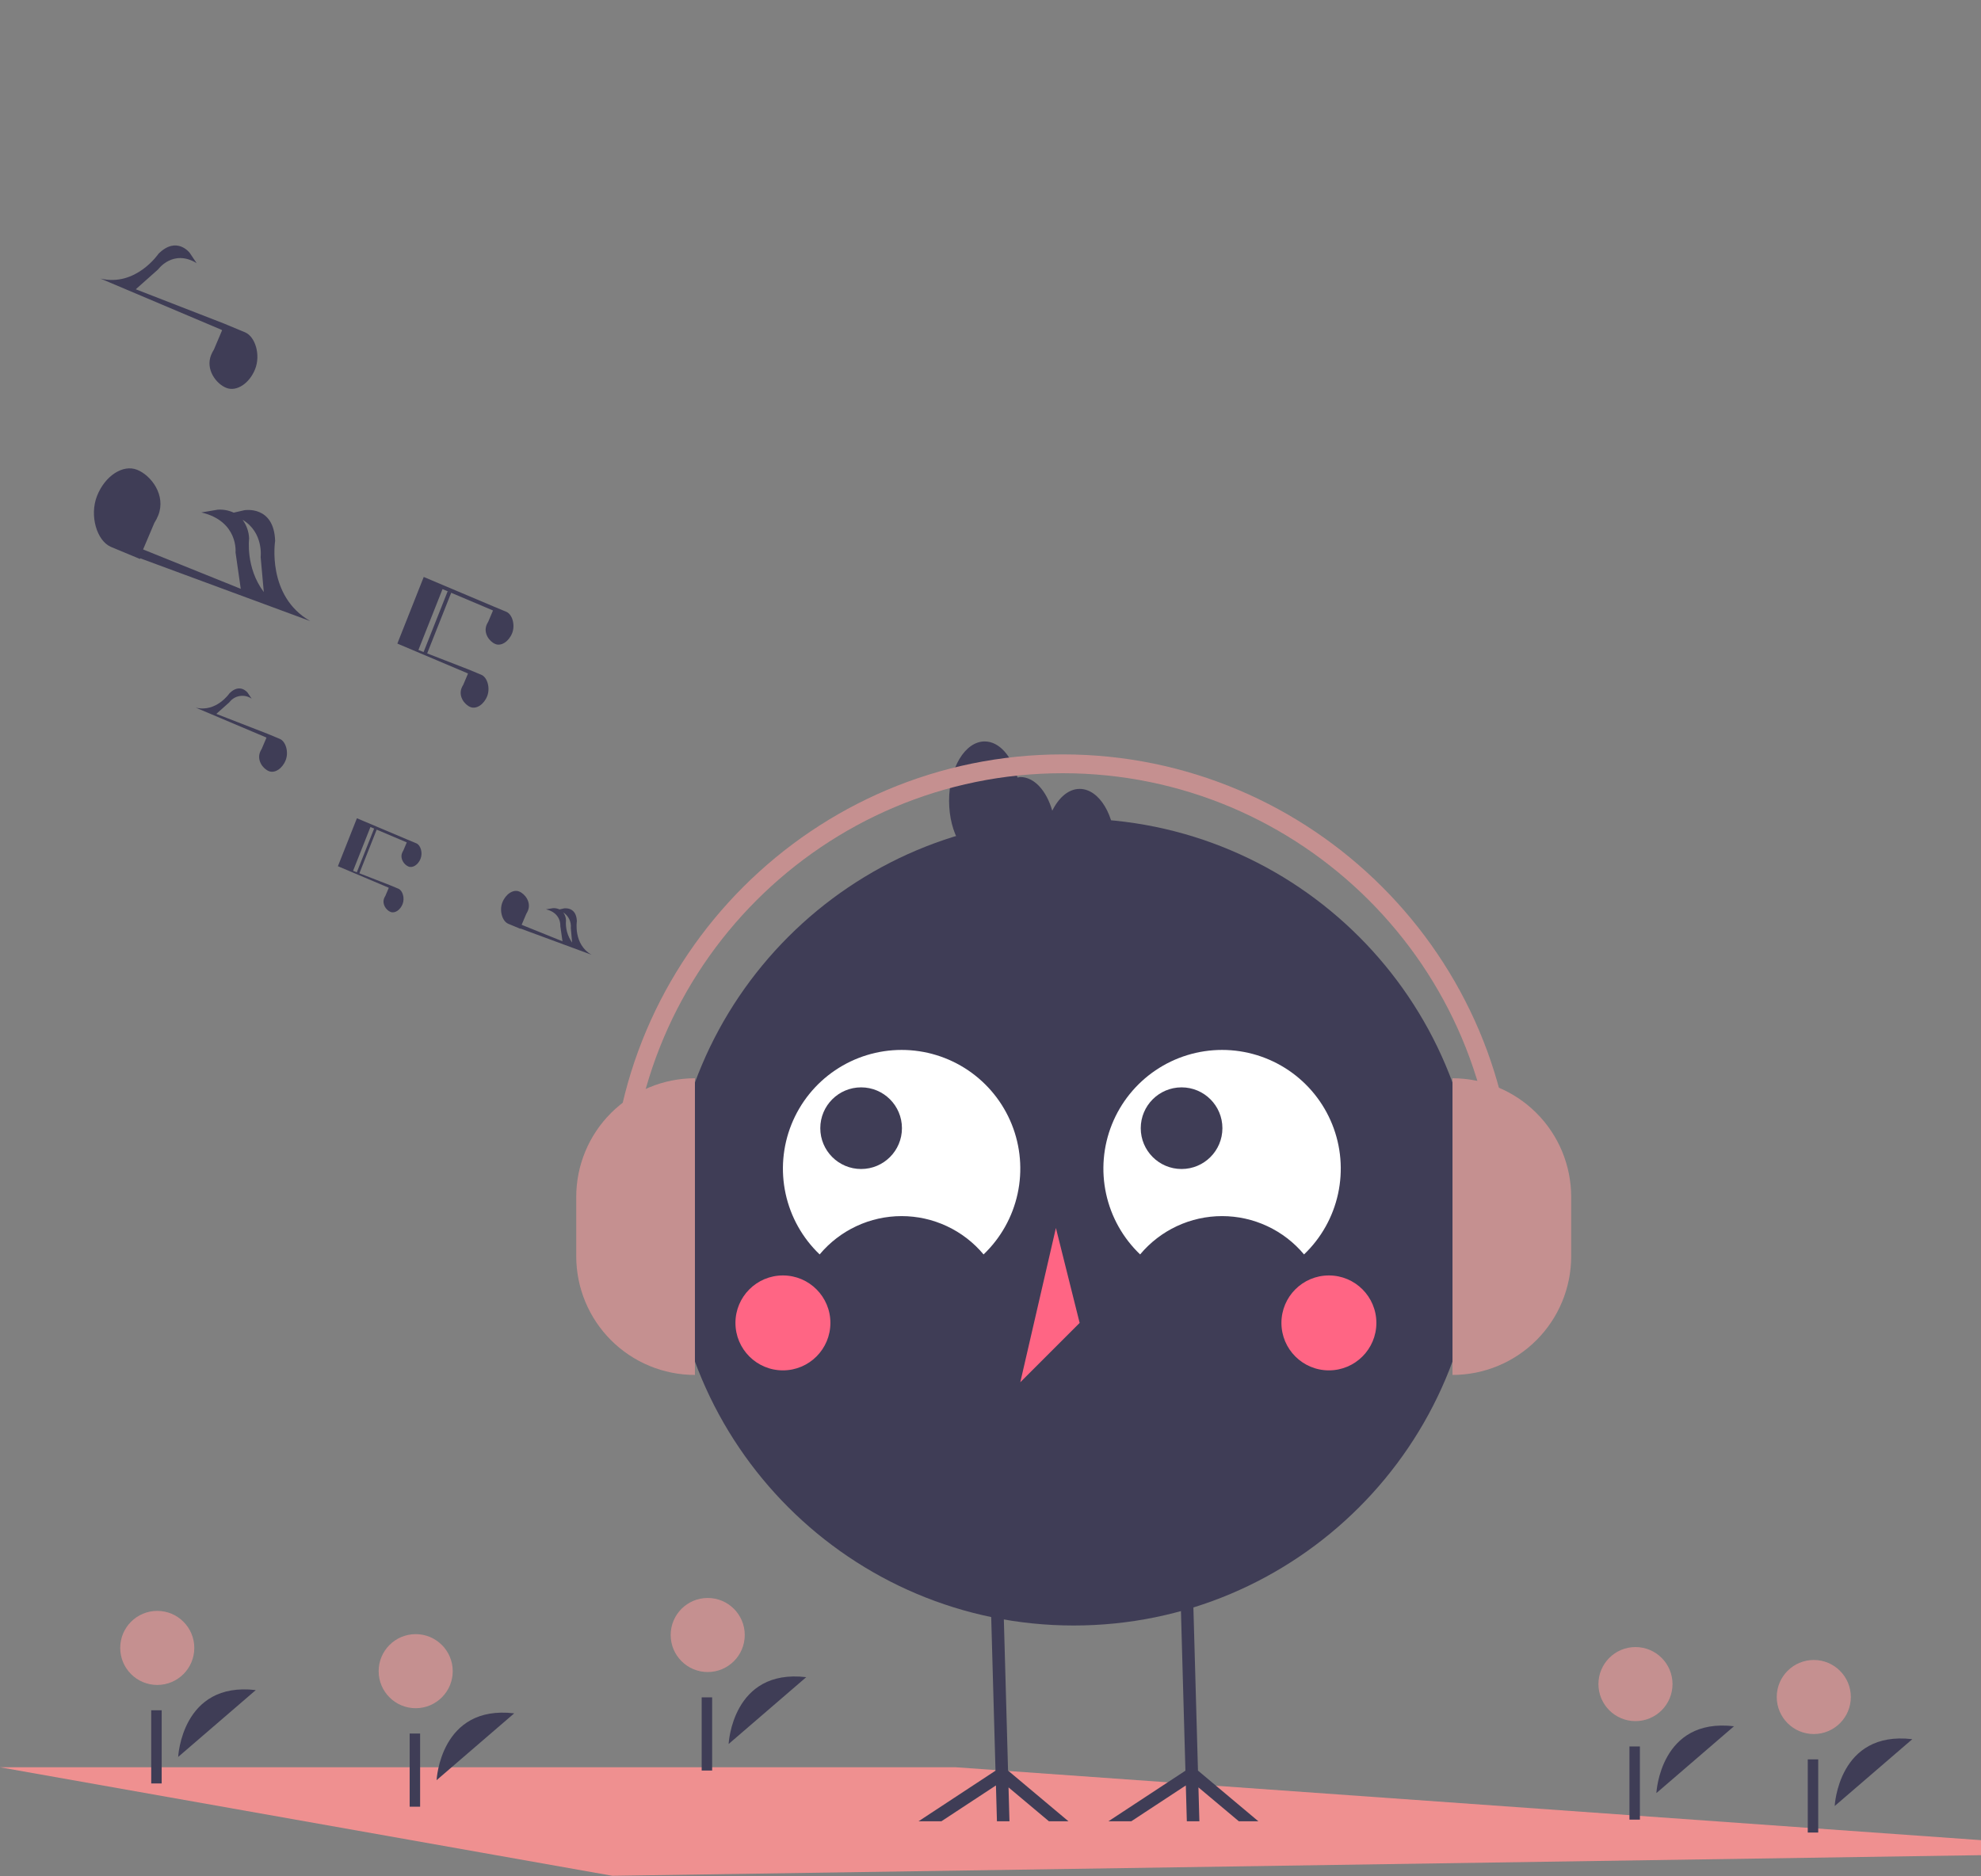 <svg width="816" height="773" viewBox="0 0 816 773" fill="none" xmlns="http://www.w3.org/2000/svg">
<rect x="0" y="0" width="816" height="773" fill="#808080" stroke="none"/>
<g clip-path="url(#clip0_753_431)">
<path d="M887.772 763.25L252.263 772.831L0 728.121H393.817L887.772 763.25Z" fill="#EF9090"/>
<path d="M179.84 733.435C179.84 733.435 181.327 702.276 211.811 705.898L179.84 733.435Z" fill="#3F3D56"/>
<path d="M171.228 703.784C179.654 703.784 186.485 696.953 186.485 688.526C186.485 680.1 179.654 673.269 171.228 673.269C162.802 673.269 155.971 680.1 155.971 688.526C155.971 696.953 162.802 703.784 171.228 703.784Z" fill="#C59090"/>
<path d="M173.051 714.219H168.744V744.366H173.051V714.219Z" fill="#3F3D56"/>
<path d="M682.287 738.757C682.287 738.757 683.774 707.599 714.258 711.22L682.287 738.757Z" fill="#3F3D56"/>
<path d="M673.673 709.106C682.099 709.106 688.93 702.275 688.93 693.849C688.93 685.423 682.099 678.592 673.673 678.592C665.247 678.592 658.416 685.423 658.416 693.849C658.416 702.275 665.247 709.106 673.673 709.106Z" fill="#C59090"/>
<path d="M675.498 719.541H671.191V749.688H675.498V719.541Z" fill="#3F3D56"/>
<path d="M755.738 744.08C755.738 744.08 757.225 712.921 787.709 716.543L755.738 744.08Z" fill="#3F3D56"/>
<path d="M747.124 714.429C755.551 714.429 762.381 707.598 762.381 699.171C762.381 690.745 755.551 683.914 747.124 683.914C738.698 683.914 731.867 690.745 731.867 699.171C731.867 707.598 738.698 714.429 747.124 714.429Z" fill="#C59090"/>
<path d="M748.947 724.864H744.641V755.011H748.947V724.864Z" fill="#3F3D56"/>
<path d="M300.129 718.532C300.129 718.532 301.616 687.373 332.1 690.995L300.129 718.532Z" fill="#3F3D56"/>
<path d="M291.517 688.88C299.943 688.88 306.774 682.05 306.774 673.623C306.774 665.197 299.943 658.366 291.517 658.366C283.091 658.366 276.26 665.197 276.26 673.623C276.26 682.05 283.091 688.88 291.517 688.88Z" fill="#C59090"/>
<path d="M293.34 699.315H289.033V729.462H293.34V699.315Z" fill="#3F3D56"/>
<path d="M73.391 723.854C73.391 723.854 74.878 692.696 105.362 696.317L73.391 723.854Z" fill="#3F3D56"/>
<path d="M64.777 694.203C73.203 694.203 80.034 687.372 80.034 678.946C80.034 670.52 73.203 663.689 64.777 663.689C56.35 663.689 49.52 670.52 49.52 678.946C49.52 687.372 56.35 694.203 64.777 694.203Z" fill="#C59090"/>
<path d="M66.6 704.638H62.293V734.785H66.6V704.638Z" fill="#3F3D56"/>
<path d="M442.277 669.71C534.082 669.71 608.505 595.287 608.505 503.482C608.505 411.677 534.082 337.254 442.277 337.254C350.472 337.254 276.049 411.677 276.049 503.482C276.049 595.287 350.472 669.71 442.277 669.71Z" fill="#3F3D56"/>
<path d="M337.625 516.826C341.754 511.883 346.917 507.908 352.75 505.18C358.584 502.451 364.945 501.037 371.385 501.037C377.825 501.037 384.186 502.451 390.019 505.18C395.853 507.908 401.016 511.883 405.144 516.826C412.209 510.082 417.091 501.377 419.163 491.833C421.235 482.289 420.4 472.343 416.768 463.278C413.135 454.212 406.871 446.442 398.782 440.969C390.694 435.496 381.151 432.571 371.385 432.571C361.619 432.571 352.076 435.496 343.987 440.969C335.899 446.442 329.634 454.212 326.002 463.278C322.369 472.343 321.535 482.289 323.607 491.833C325.679 501.377 330.561 510.082 337.625 516.826Z" fill="white"/>
<path d="M469.631 516.826C473.76 511.883 478.923 507.908 484.756 505.179C490.59 502.451 496.951 501.037 503.391 501.037C509.83 501.037 516.192 502.451 522.025 505.179C527.859 507.908 533.022 511.883 537.15 516.826C544.214 510.082 549.097 501.377 551.169 491.833C553.24 482.289 552.406 472.343 548.774 463.278C545.141 454.212 538.877 446.442 530.788 440.969C522.699 435.496 513.157 432.571 503.391 432.571C493.624 432.571 484.082 435.496 475.993 440.969C467.904 446.442 461.64 454.212 458.008 463.278C454.375 472.343 453.541 482.289 455.613 491.833C457.684 501.377 462.567 510.082 469.631 516.826Z" fill="white"/>
<path d="M354.707 481.632C363.995 481.632 371.524 474.102 371.524 464.814C371.524 455.526 363.995 447.996 354.707 447.996C345.418 447.996 337.889 455.526 337.889 464.814C337.889 474.102 345.418 481.632 354.707 481.632Z" fill="#3F3D56"/>
<path d="M486.707 481.632C495.995 481.632 503.524 474.102 503.524 464.814C503.524 455.526 495.995 447.996 486.707 447.996C477.418 447.996 469.889 455.526 469.889 464.814C469.889 474.102 477.418 481.632 486.707 481.632Z" fill="#3F3D56"/>
<path d="M322.496 564.595C333.296 564.595 342.052 555.84 342.052 545.039C342.052 534.238 333.296 525.483 322.496 525.483C311.695 525.483 302.939 534.238 302.939 545.039C302.939 555.84 311.695 564.595 322.496 564.595Z" fill="#FF6584"/>
<path d="M547.392 564.595C558.193 564.595 566.948 555.84 566.948 545.039C566.948 534.238 558.193 525.483 547.392 525.483C536.592 525.483 527.836 534.238 527.836 545.039C527.836 555.84 536.592 564.595 547.392 564.595Z" fill="#FF6584"/>
<path d="M434.942 505.926L420.275 569.484L444.72 545.039L434.942 505.926Z" fill="#FF6584"/>
<path d="M510.307 750.38L493.655 736.404L494.043 750.38H488.871L488.458 735.602L465.975 750.38H456.562L488.29 729.526L487.061 685.737L486.143 652.666L491.302 652.524L492.233 685.737L493.461 729.487L518.348 750.38H510.307Z" fill="#3F3D56"/>
<path d="M432.077 750.38L415.425 736.404L415.813 750.38H410.655L410.241 735.602L387.758 750.38H378.346L410.06 729.526L408.832 685.737L407.914 652.666L413.085 652.524L414.016 685.737L415.231 729.487L440.119 750.38H432.077Z" fill="#3F3D56"/>
<path d="M444.721 325.031C440.16 325.031 436.136 328.574 433.446 334.016C431.075 325.833 426.094 320.142 420.276 320.142C419.88 320.181 419.488 320.247 419.102 320.339C416.865 311.602 411.668 305.475 405.609 305.475C397.508 305.475 390.941 316.419 390.941 329.92C390.941 343.421 397.508 354.366 405.609 354.366C406.004 354.326 406.396 354.26 406.783 354.168C409.019 362.905 414.216 369.033 420.276 369.033C424.837 369.033 428.861 365.49 431.551 360.048C433.922 368.231 438.903 373.922 444.721 373.922C452.822 373.922 459.388 362.977 459.388 349.476C459.388 335.976 452.822 325.031 444.721 325.031Z" fill="#3F3D56"/>
<path d="M286.25 566.475C279.83 566.475 273.472 565.21 267.54 562.754C261.609 560.297 256.219 556.695 251.679 552.155C247.139 547.615 243.538 542.226 241.081 536.294C238.624 530.362 237.359 524.005 237.359 517.584V493.139C237.359 480.172 242.51 467.737 251.679 458.568C260.848 449.399 273.283 444.248 286.25 444.248V566.475Z" fill="#C59090"/>
<path d="M598.303 444.249C604.723 444.249 611.081 445.513 617.012 447.97C622.944 450.427 628.334 454.028 632.874 458.568C637.414 463.108 641.015 468.498 643.472 474.429C645.929 480.361 647.193 486.719 647.193 493.139V517.585C647.193 524.005 645.929 530.362 643.472 536.294C641.015 542.226 637.414 547.616 632.874 552.155C628.334 556.695 622.944 560.297 617.012 562.754C611.081 565.211 604.723 566.475 598.303 566.475L598.303 444.249Z" fill="#C59090"/>
<path d="M623.922 496.98H616.165C616.165 398.603 536.129 318.567 437.751 318.567C339.374 318.567 259.337 398.603 259.337 496.98H251.58C251.58 394.325 335.096 310.81 437.751 310.81C540.407 310.81 623.922 394.325 623.922 496.98Z" fill="#C59090"/>
<path d="M171.547 347.473L171.549 347.47L167.904 345.953L152.528 339.452L147.016 337.123L146.593 338.19L139.189 356.884L160.026 365.704L160.136 365.803L158.731 369.114C158.539 369.416 158.375 369.736 158.242 370.069C157.258 372.553 159.116 375.023 160.872 375.718C162.628 376.414 164.849 374.965 165.833 372.481C166.803 370.031 165.855 366.919 164.143 366.167L164.145 366.164L160.501 364.647L148.034 359.8L155.157 341.815L154.101 341.397L146.976 359.389L145.434 358.79L152.588 340.728L152.776 340.807L167.43 347.01L167.539 347.109L166.135 350.419C165.943 350.722 165.779 351.042 165.646 351.375C164.662 353.858 166.52 356.329 168.276 357.024C170.032 357.72 172.253 356.271 173.237 353.787C174.207 351.337 173.259 348.225 171.547 347.473Z" fill="#3F3D56"/>
<path d="M243.667 393.367C236.103 389.043 237.617 379.552 237.617 379.552C237.427 373.387 232.333 374.26 232.333 374.26L230.479 374.683C229.618 374.283 228.67 374.108 227.723 374.173L224.902 374.648C231.324 376.156 230.796 381.528 230.796 381.528L231.696 387.809L214.87 381.021L216.802 376.466C217.069 376.046 217.297 375.602 217.482 375.139C218.849 371.69 216.268 368.259 213.829 367.293C211.39 366.327 208.305 368.34 206.939 371.789C205.592 375.192 206.908 379.514 209.285 380.558L209.283 380.562L214.345 382.67L214.383 382.551L243.667 393.367ZM235.123 382.331L235.663 388.343C233.757 385.67 232.862 382.408 233.137 379.137C233.092 377.973 232.7 376.85 232.01 375.911C233.07 376.591 233.922 377.55 234.471 378.683C235.021 379.816 235.246 381.078 235.123 382.331Z" fill="#3F3D56"/>
<path d="M115.319 304.456L115.321 304.452L110.259 302.344L89.105 294.121L94.444 289.37C95.489 287.978 97.031 287.043 98.749 286.762C100.467 286.48 102.227 286.874 103.661 287.86L102.004 285.398C102.004 285.398 98.889 281.274 94.529 285.637C94.529 285.637 89.134 293.59 80.66 291.563L109.6 303.812L109.752 303.95L107.802 308.548C107.535 308.969 107.307 309.413 107.122 309.875C105.756 313.324 108.336 316.755 110.775 317.722C113.214 318.688 116.299 316.674 117.665 313.225C119.013 309.823 117.696 305.5 115.319 304.456Z" fill="#3F3D56"/>
<path d="M192.766 277.541L190.816 282.14C190.549 282.56 190.321 283.004 190.135 283.467C188.769 286.916 191.349 290.347 193.789 291.313C196.228 292.279 199.313 290.266 200.679 286.817C202.026 283.414 200.709 279.092 198.332 278.048L198.335 278.044L193.273 275.936L175.958 269.205L185.851 244.225L184.385 243.644L174.488 268.633L172.347 267.801L182.282 242.714L182.544 242.825L202.897 251.439L203.049 251.577L201.099 256.175C200.832 256.596 200.604 257.04 200.419 257.502C199.052 260.952 201.633 264.383 204.072 265.349C206.511 266.315 209.596 264.302 210.962 260.852C212.31 257.45 210.993 253.128 208.616 252.083L208.618 252.079L203.556 249.971L182.871 241.227L182.2 240.943L174.544 237.707L163.674 265.155L192.614 277.404L192.766 277.541Z" fill="#3F3D56"/>
<path d="M101.053 136.972L101.057 136.965L92.344 133.336L55.928 119.18L65.119 111.003C65.119 111.003 71.232 102.52 80.985 108.403L78.133 104.164C78.133 104.164 72.771 97.066 65.265 104.576C65.265 104.576 55.978 118.267 41.391 114.777L91.21 135.863L91.471 136.1L88.114 144.016C87.654 144.74 87.262 145.505 86.943 146.3C84.591 152.238 89.032 158.145 93.231 159.808C97.43 161.471 102.741 158.005 105.093 152.067C107.412 146.21 105.145 138.77 101.053 136.972Z" fill="#3F3D56"/>
<path d="M127.794 255.886C109.71 245.546 113.329 222.855 113.329 222.855C112.874 208.115 100.695 210.201 100.695 210.201L96.262 211.213C94.203 210.257 91.936 209.838 89.671 209.994L82.929 211.128C98.282 214.736 97.021 227.579 97.021 227.579L99.171 242.596L58.943 226.367L63.561 215.477C64.2 214.471 64.744 213.409 65.188 212.303C68.455 204.056 62.286 195.853 56.454 193.543C50.622 191.233 43.246 196.047 39.98 204.294C36.758 212.428 39.907 222.763 45.59 225.26L45.585 225.27L57.687 230.309L57.777 230.024L127.794 255.886ZM107.365 229.499L108.66 243.923C101.064 233.84 102.617 221.861 102.617 221.861C102.51 219.079 101.571 216.393 99.923 214.15C108.648 219.371 107.365 229.499 107.365 229.499Z" fill="#3F3D56"/>
</g>
<defs>
<clipPath id="clip0_753_431">
<rect width="887.772" height="772.831" fill="white"/>
</clipPath>
</defs>
</svg>
